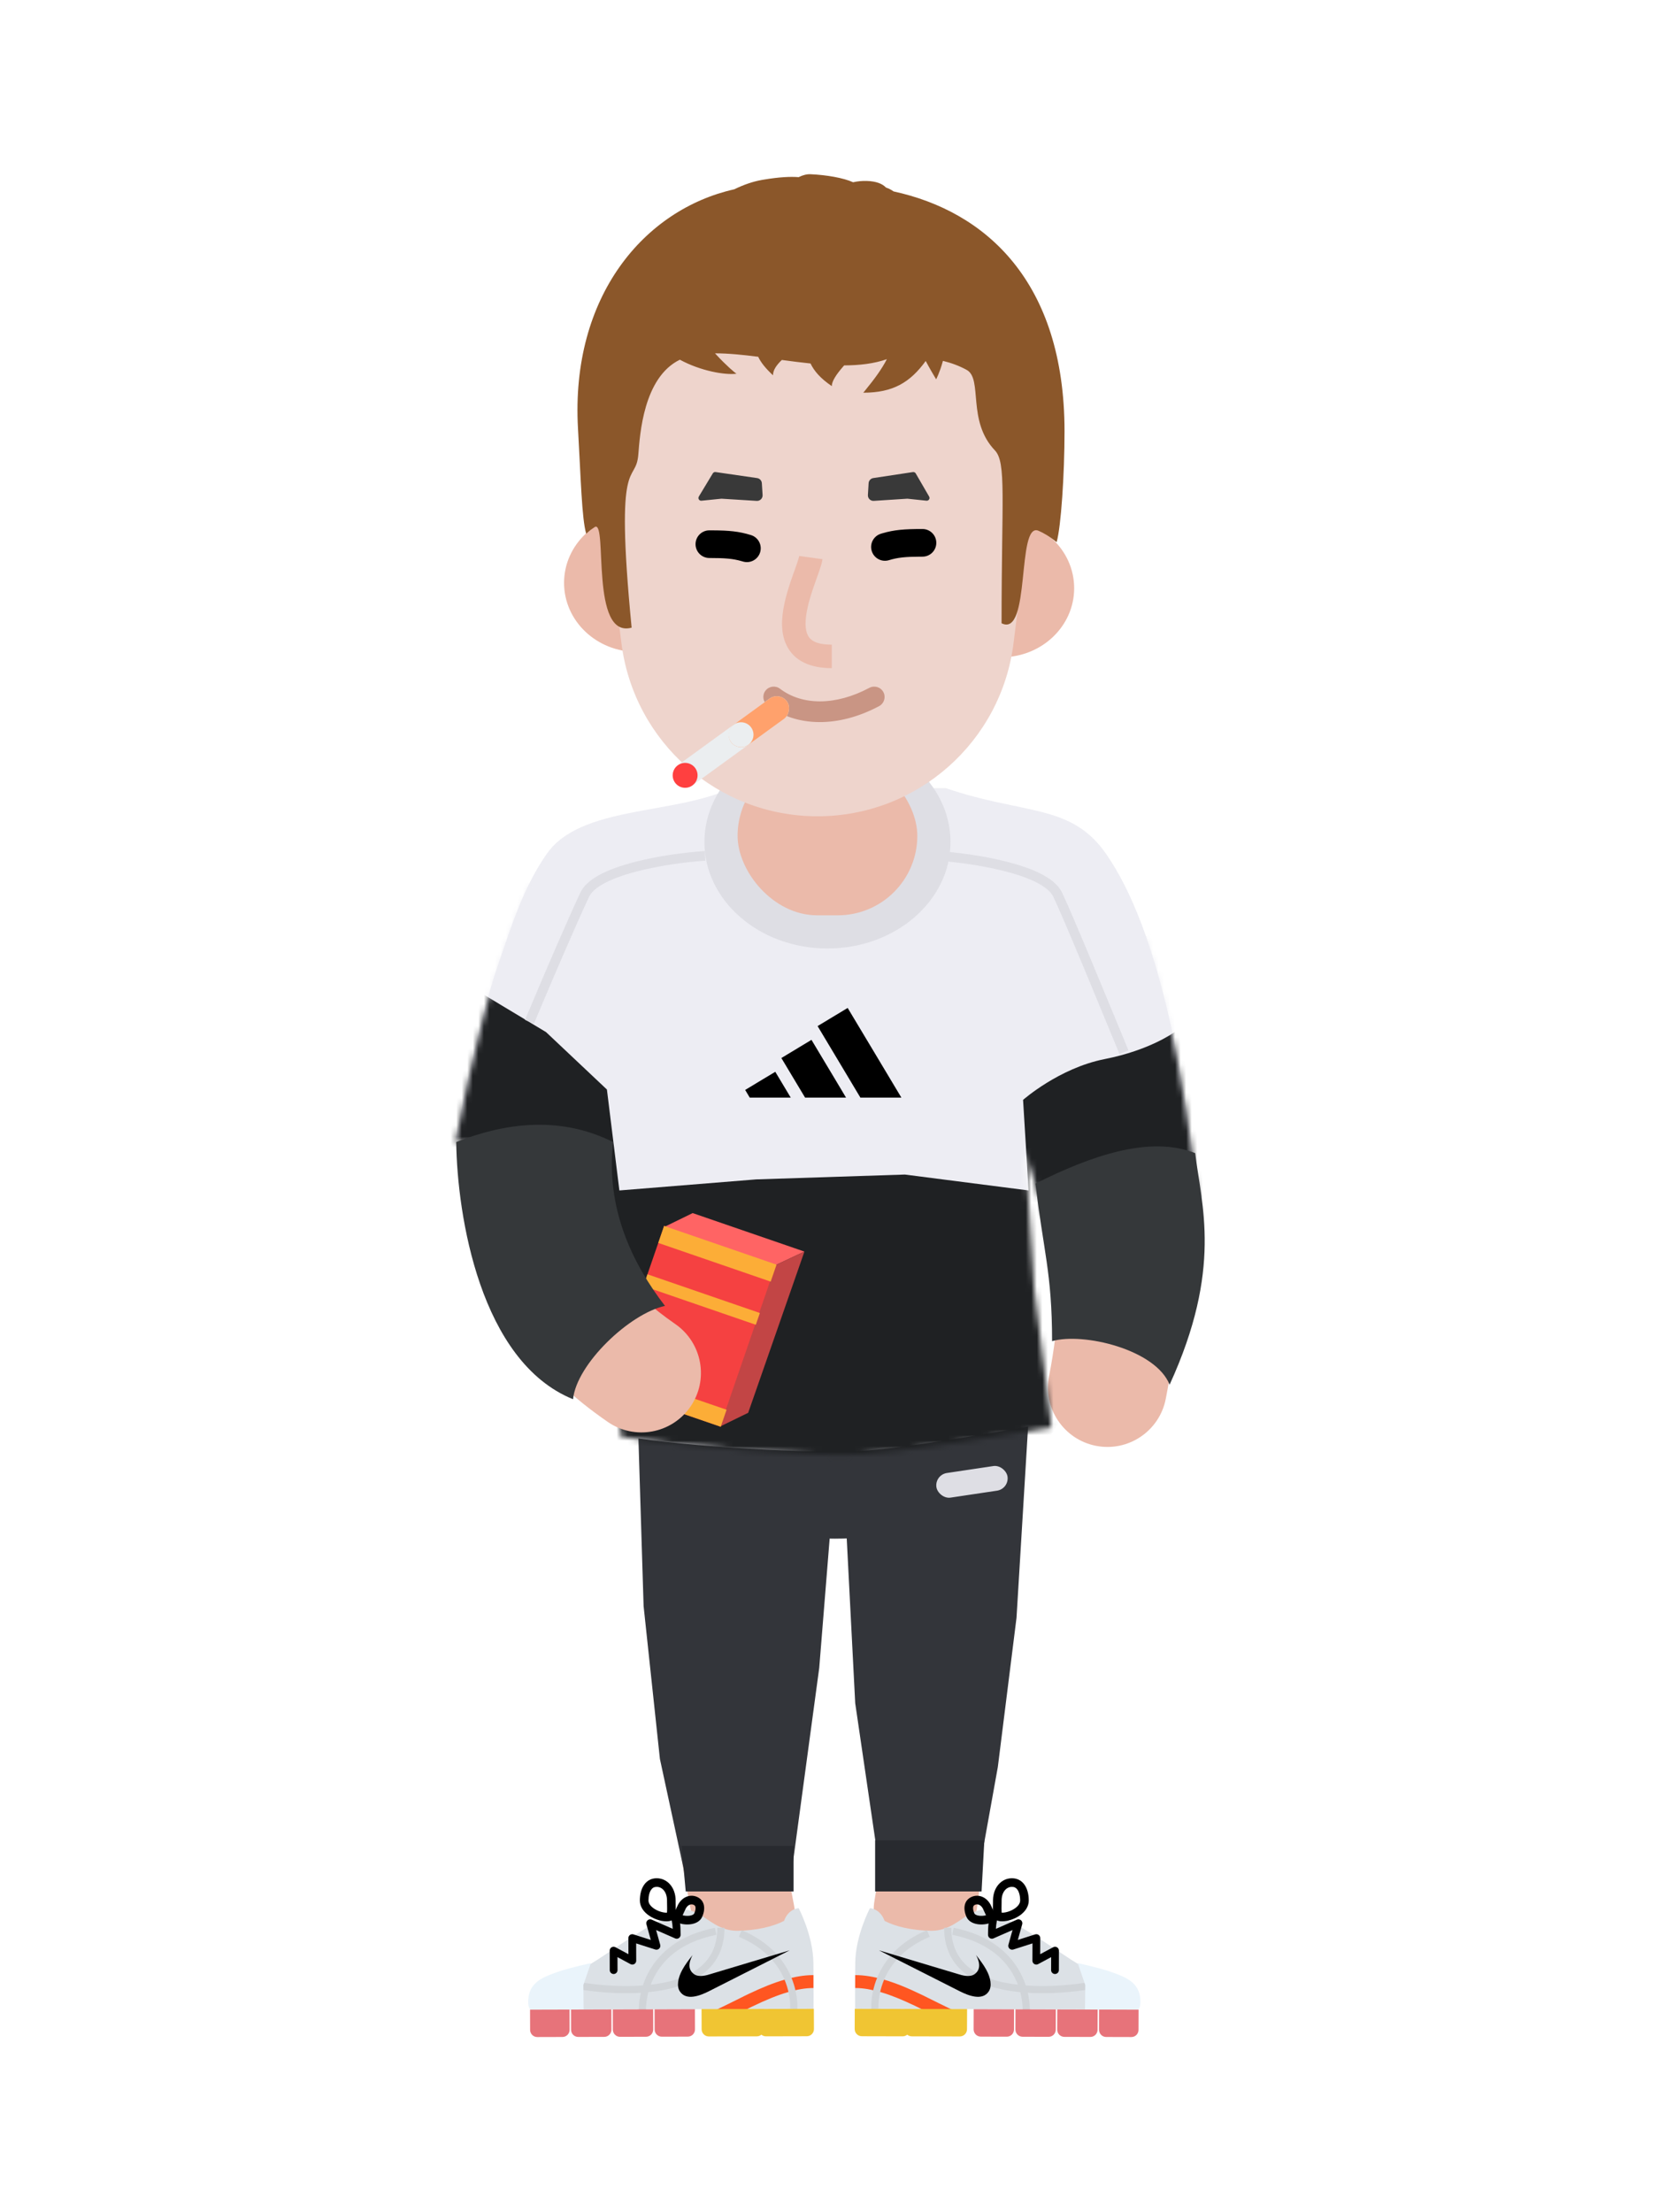 <svg width="300" height="400" viewBox="0 0 300 400" fill="none" xmlns="http://www.w3.org/2000/svg">
<path d="M164.126 261.192C169.128 260.157 174.023 263.373 175.058 268.376C176.657 276.103 177.831 290.361 178.205 305.572L178.216 306.033C178.604 322.521 178.008 337.472 176.36 346.851C175.476 351.882 170.681 355.245 165.649 354.361C160.618 353.477 157.255 348.681 158.139 343.65C159.528 335.744 160.082 321.835 159.721 306.467L159.7 305.607C159.339 291.571 158.253 278.462 156.942 272.124C155.907 267.122 159.123 262.227 164.126 261.192Z" fill="#EBBAAA"/>
<path d="M118.634 269.243C119.052 264.152 123.518 260.363 128.61 260.781C133.701 261.199 137.49 265.665 137.072 270.757C136.171 281.739 136.692 295.314 138.363 310.487C139.646 322.131 141.522 333.957 143.578 344.475C144.558 349.489 141.288 354.348 136.275 355.328C131.261 356.308 126.402 353.038 125.422 348.025C123.273 337.032 121.318 324.708 119.975 312.513L119.869 311.54C118.163 295.678 117.641 281.339 118.634 269.243Z" fill="#EBBAAA"/>
<path d="M115.25 253.75H152L148.144 301.572L143.153 338.5H123.75L119.333 318.043L116.384 290.412L115.25 253.75Z" fill="#33353A"/>
<path d="M152 256.5H186L183.819 292.513L180.441 319.487L177 338.625L159.455 340.75L154.649 307.958L152 256.5Z" fill="#33353A"/>
<path d="M143.5 333.75H123.25L124 342C131.908 342 135.592 342 143.5 342V333.75Z" fill="#282A2F"/>
<path d="M150.957 278.213C167.29 278.213 180.531 271.393 180.531 262.981C180.531 254.569 167.29 247.75 150.957 247.75C134.624 247.75 121.383 254.569 121.383 262.981C121.383 271.393 134.624 278.213 150.957 278.213Z" fill="#33353A"/>
<path d="M178 332.75H158.25V342C168.076 342 167.674 342 177.5 342L178 332.75Z" fill="#282A2F"/>
<rect x="169" y="266.672" width="13" height="4.5" rx="2.25" transform="rotate(-8.5 169 266.672)" fill="#DEDEE4"/>
<path d="M98.194 363.37C98.124 357.393 99.031 358.968 104.222 356.508C109.412 354.048 114.294 349.338 123.275 345.283C123.275 345.283 124.458 345.055 126.387 346.093C128.034 346.975 130.153 349.15 133.335 349.113C136.79 349.073 139.868 348.333 141.778 347.323C142.598 345.055 144.431 345.033 144.431 345.033C144.431 345.033 147.028 349.94 147.086 354.878C147.143 359.813 147.111 363.225 147.111 363.225L98.194 363.37Z" fill="#DCE1E6"/>
<path d="M134.697 360.857L134.921 360.749L135.4 360.519C137.847 359.354 139.874 358.533 141.866 357.954C143.661 357.433 145.334 357.148 146.906 357.127L147.094 357.125V359.46C145.708 359.46 144.186 359.711 142.517 360.196C140.542 360.77 138.488 361.617 135.926 362.856L135.74 362.946C135.701 362.971 131.369 365.133 129.988 365.758L129.787 365.847L128.865 363.703L128.974 363.655C129.717 363.324 131.683 362.357 133.107 361.651L134.697 360.857Z" fill="#FF5621"/>
<path d="M134.117 349.005C137.51 350.435 139.994 352.456 141.676 354.915C142.816 356.581 143.531 358.363 143.904 360.165C144.141 361.307 144.212 362.297 144.187 363.055L144.182 363.188L144.176 363.289L142.883 363.181L142.888 363.096C142.917 362.427 142.858 361.507 142.634 360.428C142.295 358.786 141.643 357.164 140.605 355.647C139.093 353.436 136.862 351.603 133.788 350.275L133.614 350.2L134.117 349.005Z" fill="#D0D4D8"/>
<path d="M129.29 348.572L129.545 349.843C124.408 350.877 120.979 353.183 118.924 356.378C117.986 357.837 117.389 359.401 117.07 360.978C116.953 361.554 116.881 362.098 116.844 362.598L116.832 362.773C116.821 362.97 116.817 363.138 116.817 363.275L116.82 363.416L115.524 363.479L115.522 363.417C115.516 363.189 115.523 362.88 115.55 362.504C115.591 361.95 115.671 361.352 115.799 360.721C116.149 358.994 116.802 357.28 117.833 355.676C120.055 352.223 123.727 349.731 129.106 348.609L129.29 348.572Z" fill="#D0D4D8"/>
<path d="M131.012 348.563C131.023 352.351 129.527 355.208 126.761 357.168C124.462 358.797 121.364 359.758 117.666 360.171C114.286 360.548 110.682 360.446 107.22 360.048C106.612 359.978 106.053 359.903 105.553 359.828L105.206 359.775L104.706 359.69L104.943 358.415L105.105 358.444L105.411 358.494C105.467 358.503 105.525 358.512 105.586 358.521L105.91 358.57C106.353 358.635 106.841 358.699 107.368 358.759C110.742 359.147 114.253 359.247 117.522 358.882C125.155 358.03 129.644 354.895 129.714 348.754L129.715 348.567L131.012 348.563Z" fill="#D0D4D8"/>
<path d="M121.509 345.397C121.863 345.238 122.278 345.397 122.437 345.75C122.951 346.897 123.068 347.982 123.074 349.843C123.075 350.336 122.584 350.672 122.13 350.504L122.09 350.488L118.643 348.979L119.386 351.641C119.533 352.166 119.053 352.645 118.535 352.51L118.496 352.499L115.038 351.394L115.048 354.52C115.049 355.038 114.512 355.374 114.051 355.16L114.013 355.141L111.66 353.876L111.667 356.223C111.669 356.596 111.378 356.903 111.01 356.926L110.967 356.927C110.594 356.928 110.288 356.638 110.265 356.27L110.263 356.227L110.253 352.702C110.251 352.185 110.788 351.848 111.249 352.062L111.287 352.082L113.64 353.346L113.631 350.435C113.63 349.973 114.065 349.639 114.506 349.752L114.547 349.764L117.684 350.765L116.893 347.931C116.738 347.374 117.283 346.885 117.814 347.084L117.851 347.099L121.646 348.761L121.644 348.721C121.596 347.746 121.47 347.058 121.188 346.4L121.155 346.325C120.997 345.971 121.155 345.555 121.509 345.397Z" fill="black"/>
<path fill-rule="evenodd" clip-rule="evenodd" d="M116.495 340.766C117.03 340.021 117.804 339.615 118.751 339.615C120.699 339.615 122.175 341.329 122.175 343.638L122.176 343.912L122.189 344.714C122.191 344.892 122.193 345.007 122.193 345.122L122.19 345.394C122.182 345.812 122.152 346.119 122.085 346.379C121.997 346.722 121.846 346.966 121.621 347.124C121.368 347.309 121.012 347.398 120.526 347.398C119.52 347.398 118.319 347.015 117.382 346.378C116.327 345.66 115.708 344.701 115.708 343.638C115.708 342.485 115.982 341.482 116.495 340.766ZM120.618 343.558C120.588 342.107 119.765 341.171 118.751 341.171C118.311 341.171 118.005 341.332 117.759 341.674C117.452 342.102 117.264 342.79 117.264 343.638C117.264 344.128 117.595 344.641 118.257 345.092C118.94 345.556 119.838 345.842 120.526 345.842L120.549 345.842L120.605 345.841L120.613 345.777C120.626 345.647 120.634 345.478 120.636 345.262L120.636 345.188C120.637 345.129 120.636 345.074 120.636 345.013L120.629 344.506L120.628 344.486L120.62 343.924L120.618 343.558Z" fill="black"/>
<path fill-rule="evenodd" clip-rule="evenodd" d="M121.843 347.091L121.797 346.997L121.772 346.923C121.768 346.912 121.766 346.904 121.764 346.896L121.754 346.853L121.746 346.808C121.732 346.705 121.735 346.593 121.755 346.468C121.791 346.247 121.878 345.995 122.032 345.648L122.08 345.54L122.302 345.061L122.304 345.059L122.331 345.001L122.54 344.544C123.239 343.059 124.738 342.404 126.06 342.992C126.714 343.284 127.127 343.792 127.275 344.453C127.417 345.086 127.309 345.836 126.967 346.603C126.653 347.311 125.945 347.758 124.998 347.916C124.164 348.05 123.223 347.936 122.528 347.628C122.189 347.477 121.962 347.303 121.843 347.091ZM125.757 344.793C125.716 344.61 125.629 344.504 125.427 344.414C124.906 344.183 124.277 344.465 123.927 345.251L123.899 345.315L123.617 345.926L123.615 345.929L123.541 346.088L123.443 346.306L123.465 346.312C123.824 346.408 124.261 346.442 124.656 346.393L124.746 346.38C125.216 346.302 125.469 346.142 125.545 345.971C125.759 345.49 125.819 345.073 125.757 344.793Z" fill="black"/>
<path d="M100.337 356.723C101.93 356.14 103.617 355.698 106.853 354.953L105.489 358.92L105.542 363.433L96.326 363.54C95.95 363.545 95.276 363.045 95.591 361.01C95.984 358.468 98.073 357.55 100.337 356.723Z" fill="#EAF4FB"/>
<path d="M147.172 363.225L137.195 363.248L137.21 366.9C137.213 367.618 137.796 368.195 138.512 368.195L145.895 368.178C146.611 368.178 147.19 367.595 147.187 366.878L147.172 363.225Z" fill="#F0C533"/>
<path d="M138.136 363.245L126.861 363.268L126.876 366.923C126.879 367.638 127.462 368.218 128.179 368.215L136.859 368.198C137.576 368.195 138.154 367.613 138.151 366.898L138.136 363.245Z" fill="#F0C533"/>
<path d="M125.664 363.292L118.369 363.315L118.38 366.967C118.382 367.685 118.965 368.262 119.681 368.26L124.382 368.247C125.099 368.245 125.678 367.662 125.675 366.945L125.664 363.292Z" fill="#E7737A"/>
<path d="M118.109 363.315L110.814 363.338L110.824 366.99C110.827 367.708 111.409 368.285 112.125 368.283L116.827 368.27C117.543 368.268 118.122 367.685 118.12 366.968L118.109 363.315Z" fill="#E7737A"/>
<path d="M110.553 363.338L103.258 363.36L103.268 367.013C103.271 367.73 103.853 368.308 104.569 368.305L109.271 368.293C109.987 368.29 110.566 367.708 110.564 366.993L110.553 363.338Z" fill="#E7737A"/>
<path d="M102.991 363.358L95.849 363.378L95.86 367.033C95.862 367.748 96.444 368.328 97.16 368.325L101.708 368.313C102.425 368.31 103.004 367.728 103.001 367.01L102.991 363.358Z" fill="#E7737A"/>
<path d="M128.36 356.978C127.139 357.38 126.138 357.388 125.55 356.988C124.034 355.948 124.878 354.193 125.239 353.505C124.569 354.36 123.904 355.218 123.399 356.14C122.601 357.583 122.312 359.138 122.951 360.088C124.097 361.808 126.587 360.855 128.163 360.058L142.794 352.65L128.36 356.978Z" fill="black"/>
<path d="M203.548 363.37C203.618 357.393 202.71 358.968 197.52 356.508C192.329 354.048 187.447 349.338 178.467 345.283C178.467 345.283 177.284 345.055 175.354 346.093C173.707 346.975 171.588 349.15 168.406 349.113C164.951 349.073 161.874 348.333 159.963 347.323C159.144 345.055 157.31 345.033 157.31 345.033C157.31 345.033 154.713 349.94 154.656 354.878C154.598 359.813 154.631 363.225 154.631 363.225L203.548 363.37Z" fill="#DCE1E6"/>
<path d="M169.776 362.216C171.021 362.829 172.329 363.464 172.842 363.688L172.876 363.703L171.954 365.847L171.84 365.797C171.245 365.532 169.939 364.898 168.713 364.294L166.011 362.951L165.815 362.856L165.367 362.641C163.083 361.553 161.2 360.784 159.394 360.246L159.224 360.196C157.621 359.731 156.155 359.48 154.814 359.461L154.647 359.46V357.125C156.273 357.125 158.008 357.412 159.875 357.954C161.996 358.57 164.156 359.461 166.82 360.749L169.776 362.216Z" fill="#FF5621"/>
<path d="M167.624 349.005L168.128 350.2C164.963 351.534 162.677 353.394 161.136 355.647C160.098 357.164 159.447 358.786 159.107 360.428C158.893 361.46 158.829 362.347 158.85 363.007L158.856 363.16L158.858 363.181L157.566 363.289L157.563 363.247C157.561 363.222 157.559 363.19 157.558 363.153C157.524 362.383 157.59 361.357 157.837 360.165C158.21 358.363 158.925 356.581 160.065 354.915C161.717 352.5 164.141 350.509 167.44 349.084L167.624 349.005Z" fill="#D0D4D8"/>
<path d="M172.451 348.572C177.93 349.674 181.661 352.184 183.907 355.676C184.939 357.28 185.592 358.994 185.942 360.721C186.07 361.352 186.15 361.95 186.19 362.504C186.215 362.846 186.223 363.132 186.22 363.353L186.216 363.479L184.921 363.416L184.922 363.385C184.927 363.197 184.921 362.931 184.897 362.598C184.86 362.098 184.788 361.554 184.671 360.978C184.351 359.401 183.755 357.837 182.817 356.378C180.786 353.22 177.413 350.931 172.374 349.88L172.195 349.843L172.451 348.572Z" fill="#D0D4D8"/>
<path d="M170.729 348.563L172.026 348.567C172.007 354.832 176.509 358.022 184.219 358.882C187.488 359.247 191 359.147 194.373 358.759L194.761 358.713C195.268 358.651 195.734 358.586 196.155 358.521L196.491 358.468L196.798 358.415L197.035 359.69L196.854 359.722L196.621 359.761C196.537 359.774 196.447 359.789 196.352 359.803L196.019 359.853C195.563 359.92 195.062 359.986 194.521 360.048C191.059 360.446 187.455 360.548 184.075 360.171C180.377 359.759 177.279 358.797 174.98 357.168C172.25 355.233 170.757 352.426 170.729 348.712L170.729 348.563Z" fill="#D0D4D8"/>
<path d="M179.304 345.75C179.463 345.397 179.878 345.238 180.232 345.397C180.586 345.555 180.744 345.971 180.586 346.325C180.431 346.67 180.315 347.064 180.233 347.505C180.165 347.87 180.125 348.208 180.101 348.606L180.093 348.762L183.89 347.099C184.42 346.867 184.981 347.339 184.858 347.892L184.848 347.931L184.057 350.765L187.194 349.764C187.634 349.623 188.083 349.938 188.109 350.392L188.11 350.435L188.101 353.346L190.454 352.082C190.91 351.837 191.459 352.152 191.487 352.659L191.488 352.702L191.478 356.227C191.477 356.615 191.162 356.928 190.774 356.927C190.4 356.926 190.096 356.634 190.075 356.266L190.074 356.223L190.081 353.876L187.728 355.141C187.272 355.386 186.722 355.07 186.695 354.563L186.693 354.52L186.703 351.394L183.245 352.499C182.725 352.665 182.229 352.203 182.345 351.681L182.355 351.641L183.097 348.979L179.651 350.488C179.2 350.686 178.696 350.369 178.669 349.886L178.667 349.843L178.669 349.576C178.677 348.587 178.717 347.979 178.852 347.248C178.953 346.704 179.101 346.205 179.304 345.75Z" fill="black"/>
<path fill-rule="evenodd" clip-rule="evenodd" d="M179.567 343.549C179.604 341.286 181.067 339.615 182.99 339.615C183.937 339.615 184.71 340.021 185.247 340.767C185.759 341.482 186.033 342.485 186.033 343.638C186.033 344.701 185.414 345.66 184.358 346.379C183.422 347.015 182.221 347.398 181.215 347.398C180.73 347.398 180.373 347.309 180.128 347.131C179.895 346.965 179.744 346.721 179.655 346.377C179.579 346.079 179.55 345.717 179.548 345.193C179.548 345.117 179.548 345.046 179.549 344.966L179.563 344.108L179.567 343.549ZM183.983 341.675C183.736 341.332 183.43 341.171 182.99 341.171C181.958 341.171 181.123 342.142 181.123 343.638L181.121 343.978L181.107 344.874L181.105 345.188C181.106 345.468 181.115 345.675 181.134 345.824L181.136 345.841L181.17 345.842L181.215 345.842C181.903 345.842 182.801 345.556 183.483 345.092C184.146 344.641 184.477 344.128 184.477 343.638C184.477 342.79 184.289 342.102 183.983 341.675Z" fill="black"/>
<path fill-rule="evenodd" clip-rule="evenodd" d="M174.466 344.452C174.614 343.792 175.027 343.284 175.682 342.992C177.025 342.395 178.552 343.081 179.236 344.619L179.437 345.059L179.439 345.061L179.603 345.414L179.743 345.726C179.876 346.033 179.953 346.264 179.986 346.467C180.006 346.589 180.008 346.695 179.997 346.793L179.99 346.845L179.977 346.896L179.952 346.976L179.837 347.056L179.899 347.091C179.787 347.288 179.584 347.452 179.283 347.596L179.212 347.629C178.518 347.937 177.577 348.05 176.739 347.915C175.796 347.758 175.088 347.311 174.774 346.604C174.432 345.836 174.324 345.086 174.466 344.452ZM178.124 345.926L177.978 345.612L177.783 345.186C177.428 344.45 176.82 344.189 176.315 344.414C176.112 344.504 176.025 344.611 175.985 344.793C175.922 345.074 175.982 345.49 176.196 345.972C176.272 346.142 176.525 346.302 176.991 346.38C177.411 346.447 177.889 346.416 178.275 346.313L178.298 346.306L178.285 346.278L178.126 345.929L178.124 345.926Z" fill="black"/>
<path d="M201.404 356.723C199.811 356.14 198.124 355.698 194.888 354.953L196.252 358.92L196.199 363.433L205.415 363.54C205.791 363.545 206.465 363.045 206.15 361.01C205.757 358.468 203.668 357.55 201.404 356.723Z" fill="#EAF4FB"/>
<path d="M154.569 363.225L164.546 363.248L164.531 366.9C164.528 367.618 163.945 368.195 163.229 368.195L155.846 368.178C155.13 368.178 154.551 367.595 154.554 366.878L154.569 363.225Z" fill="#F0C533"/>
<path d="M163.605 363.245L174.88 363.268L174.865 366.923C174.862 367.638 174.279 368.218 173.563 368.215L164.882 368.198C164.166 368.195 163.587 367.613 163.59 366.898L163.605 363.245Z" fill="#F0C533"/>
<path d="M176.076 363.292L183.372 363.315L183.361 366.967C183.358 367.685 182.776 368.262 182.06 368.26L177.358 368.247C176.642 368.245 176.063 367.662 176.065 366.945L176.076 363.292Z" fill="#E7737A"/>
<path d="M183.632 363.315L190.927 363.338L190.917 366.99C190.914 367.708 190.332 368.285 189.616 368.283L184.914 368.27C184.198 368.268 183.619 367.685 183.621 366.968L183.632 363.315Z" fill="#E7737A"/>
<path d="M191.188 363.338L198.484 363.36L198.473 367.013C198.471 367.73 197.888 368.308 197.172 368.305L192.47 368.293C191.754 368.29 191.175 367.708 191.177 366.993L191.188 363.338Z" fill="#E7737A"/>
<path d="M198.75 363.358L205.892 363.378L205.881 367.033C205.879 367.748 205.297 368.328 204.581 368.325L200.033 368.313C199.316 368.31 198.737 367.728 198.74 367.01L198.75 363.358Z" fill="#E7737A"/>
<path d="M173.381 356.978C174.602 357.38 175.603 357.388 176.191 356.988C177.707 355.948 176.863 354.193 176.502 353.505C177.172 354.36 177.837 355.218 178.342 356.14C179.14 357.583 179.429 359.138 178.79 360.088C177.644 361.808 175.154 360.855 173.578 360.058L158.947 352.65L173.381 356.978Z" fill="black"/>
<path d="M198.373 177.416C204.219 176.377 209.8 180.273 210.839 186.118L210.951 186.764C212.153 193.831 213.119 204.486 213.392 215.13C213.748 229.011 212.969 242.058 210.799 252.972C209.641 258.795 203.981 262.577 198.158 261.419C192.335 260.261 188.553 254.601 189.711 248.778C191.508 239.742 192.203 228.354 191.909 216.091L191.899 215.682C191.644 205.733 190.725 195.809 189.671 189.882C188.632 184.036 192.528 178.455 198.373 177.416Z" fill="#EBBAAA"/>
<path d="M98.88 154.375C105.005 145.625 121.88 147.375 132.255 142.5H171.005C185.255 147.375 193.642 145.25 200.005 154.375C209.505 168 214.255 194.125 216.755 217.75C216.755 217.75 207.255 218.049 202.88 219.375C198.505 220.701 190.13 223.625 190.13 223.625L183.38 200.5V207.375L185.255 232.25L187 257.75C178.833 259.167 163.58 261.875 155.38 262.375C147.18 262.875 123.88 261.583 113.255 259.75V232.25C113.255 232.25 114.63 225.75 113.255 219.375C112.769 217.123 111.642 212.07 110.583 207.216C100.338 206.785 82.38 205.875 82.38 205.875C82.38 205.875 86.285 185.411 90.005 174.625C92.505 167.375 94.65 160.417 98.88 154.375Z" fill="#EDEDF3"/>
<mask id="mask0_0_6219" style="mask-type:luminance" maskUnits="userSpaceOnUse" x="82" y="143" width="135" height="121">
<path fill-rule="evenodd" clip-rule="evenodd" d="M98.88 155C105.005 146.25 121.88 148 132.255 143.125H171.005C185.255 148 193.642 145.875 200.005 155C209.505 168.625 214.255 194.75 216.755 218.375C216.755 218.375 207.255 218.674 202.88 220C198.505 221.326 190.13 224.25 190.13 224.25L185.387 208L187 232.875L190.13 258.125C181.963 259.542 163.58 262.5 155.38 263C147.18 263.5 122.875 261.583 112.25 259.75C112.25 252.167 108.63 232.875 108.63 232.875C108.63 232.875 110.005 230.625 108.63 224.25C108.098 221.782 108.634 214.262 108.852 207.768C98.444 207.314 82.38 206.5 82.38 206.5C82.38 206.5 86.285 186.036 90.005 175.25C92.505 168 94.65 161.042 98.88 155Z" fill="white"/>
</mask>
<g mask="url(#mask0_0_6219)">
<path d="M141.75 191.625L78.875 157.75L74.5 191.625L78.875 252.25L144.5 278.25L185.125 267.25L251.37 162.75L141.75 191.625Z" fill="#1F2123"/>
<path d="M103.504 167.625L94.004 158L83.379 172.25V177.375L98.749 186.625L109.75 197L112.004 215.25L136.75 213.25L163.629 212.375L186 215.25L185.004 198.875C185.004 198.875 191.5 193.125 199.75 191.5C208 189.875 212.379 186.625 212.379 186.625H218.879L212.379 167.625L181.754 177.375L165.879 173.25H122.504L103.504 167.625Z" fill="#EDEDF3"/>
<path fill-rule="evenodd" clip-rule="evenodd" d="M158.386 190.758L163 198.467H155.589L151.184 191.102L147.847 185.529L151.184 183.518L153.285 182.25L158.386 190.758ZM151.184 195.435L152.993 198.467H145.587L141.475 191.604L141.295 191.305L141.475 191.198L146.74 188.019L151.184 195.435ZM142.992 198.467L141.475 195.93L140.194 193.795L134.75 197.075L135.581 198.467H142.992Z" fill="black"/>
</g>
<path d="M127.443 153.877L127.557 155.623C123.729 155.875 119.089 156.553 115.293 157.529L114.974 157.612C110.395 158.823 107.368 160.395 106.539 162.128L106.299 162.634C104.358 166.771 100.091 176.638 96.959 184.124L96.558 185.087L94.942 184.414L95.656 182.706C98.903 174.966 103.193 165.068 104.96 161.373C106.112 158.965 109.615 157.181 114.857 155.834C118.649 154.86 123.225 154.178 127.083 153.902L127.443 153.877Z" fill="#DEDEE4"/>
<path d="M169.558 153.877C173.488 154.136 178.233 154.829 182.143 155.834C187.385 157.181 190.888 158.965 192.039 161.373L192.166 161.639C193.063 163.549 194.669 167.294 196.943 172.733L199.078 177.869L204.058 189.914L202.442 190.587L196.811 176.969L195.668 174.223C193.114 168.099 191.352 163.991 190.461 162.128C189.613 160.355 186.465 158.751 181.707 157.529C178.026 156.583 173.552 155.916 169.793 155.647L169.443 155.623L169.558 153.877Z" fill="#DEDEE4"/>
<path d="M149.63 171.5C161.918 171.5 171.88 162.881 171.88 152.25C171.88 141.619 161.918 133 149.63 133C137.341 133 127.38 141.619 127.38 152.25C127.38 162.881 137.341 171.5 149.63 171.5Z" fill="#DEDEE4"/>
<rect x="133.38" y="136.75" width="32.5" height="28.75" rx="14.375" fill="#EBBAAA"/>
<rect x="120.093" y="221.664" width="21.5" height="31" transform="rotate(19 120.093 221.664)" fill="#F54141"/>
<path d="M125.254 219.343L120.17 221.823L140.262 228.741L145.465 226.302L125.254 219.343Z" fill="#FF6464"/>
<path d="M135.295 255.454L130.21 257.934L140.262 228.741L145.465 226.302L135.295 255.454Z" fill="#C24545"/>
<rect x="117.081" y="230.41" width="21.5" height="2.25" transform="rotate(19 117.081 230.41)" fill="#FCAD37"/>
<rect x="111.058" y="247.902" width="21.5" height="3.25" transform="rotate(19 111.058 247.902)" fill="#FCAD37"/>
<rect x="120.093" y="221.664" width="21.5" height="3.25" transform="rotate(19 120.093 221.664)" fill="#FCAD37"/>
<path d="M92.254 216.066C97.395 213.097 103.97 214.858 106.939 219.999L107.194 220.444C107.702 221.334 108.193 222.227 108.729 223.229L110.645 226.853L110.907 227.341C111.847 229.078 112.549 230.241 113.327 231.33C115.195 233.944 117.749 236.38 122.128 239.418C127.006 242.803 128.217 249.501 124.832 254.378C121.447 259.256 114.749 260.467 109.872 257.082C103.554 252.698 99.215 248.562 95.833 243.828C94.435 241.872 93.3 239.986 91.944 237.473L91.63 236.888C91.252 236.178 90.218 234.209 90.013 233.824L89.796 233.416C89.263 232.419 88.8 231.581 88.32 230.751C85.351 225.609 87.112 219.035 92.254 216.066Z" fill="#EBBAAA"/>
<path d="M103.625 253C86.825 246.2 82.667 219.75 82.5 206.5C90.75 203.25 100.875 201.5 110.875 206.5C109.5 218.5 114.375 228.5 120.25 236.125C113.875 237.5 104.25 246.625 103.625 253Z" fill="#35383A"/>
<path d="M211.5 250.375C221.125 229.375 217.25 217.875 216.125 208.5C207.875 205.25 197.25 209 187.25 214C188.625 226 190.25 230.125 190.25 242.5C195.875 240.875 209 244 211.5 250.375Z" fill="#35383A"/>
<path d="M115.159 117.873C122.427 117.873 128.318 112.284 128.318 105.39C128.318 98.497 122.427 92.908 115.159 92.908C107.891 92.908 102 98.497 102 105.39C102 112.284 107.891 117.873 115.159 117.873Z" fill="#EBBAAA"/>
<path d="M181.084 118.84C188.352 118.84 194.244 113.252 194.244 106.358C194.244 99.464 188.352 93.876 181.084 93.876C173.816 93.876 167.925 99.464 167.925 106.358C167.925 113.252 173.816 118.84 181.084 118.84Z" fill="#EBBAAA"/>
<path d="M109.861 95.454C107.509 73.341 124.533 53.931 146.763 53.378C169.121 52.823 187.137 71.573 185.689 93.891L185.295 99.969L183.286 116.245C181.077 134.148 165.868 147.595 147.829 147.595C129.807 147.595 114.606 134.173 112.376 116.289L110.342 99.969L109.861 95.454Z" fill="#EED4CC"/>
<path d="M157.206 124.37C158.12 123.883 159.256 124.229 159.743 125.142C160.23 126.056 159.884 127.192 158.971 127.679C151.642 131.586 144.049 131.521 138.777 127.518C137.952 126.892 137.791 125.716 138.417 124.891C139.044 124.066 140.22 123.905 141.045 124.531C145.06 127.579 151.089 127.631 157.206 124.37Z" fill="#C99584"/>
<path d="M128.277 95.894L128.828 95.896C131.872 95.912 133.624 96.081 135.797 96.749C137.117 97.154 137.859 98.552 137.453 99.872C137.048 101.192 135.649 101.934 134.33 101.528L134.14 101.472C132.536 101.004 131.079 100.894 128.277 100.894C126.896 100.894 125.777 99.775 125.777 98.394C125.777 97.014 126.896 95.894 128.277 95.894Z" fill="black"/>
<path d="M166.814 95.652C168.194 95.652 169.314 96.771 169.314 98.152C169.314 99.533 168.194 100.652 166.814 100.652L166.333 100.653C163.736 100.666 162.347 100.799 160.762 101.286C159.442 101.692 158.043 100.95 157.638 99.63C157.232 98.311 157.974 96.912 159.293 96.507L159.547 96.43C161.732 95.789 163.549 95.652 166.814 95.652Z" fill="black"/>
<path d="M157.922 86.44L165.086 85.357C165.289 85.326 165.49 85.423 165.593 85.601L168.018 89.787C168.222 90.141 167.939 90.578 167.532 90.535L164.08 90.171L158.007 90.565C157.407 90.604 156.908 90.108 156.945 89.507L157.073 87.369C157.102 86.898 157.455 86.51 157.922 86.44Z" fill="#393939"/>
<path d="M136.913 86.444L129.398 85.354C129.199 85.325 129.002 85.418 128.898 85.591L126.37 89.782C126.157 90.135 126.438 90.579 126.848 90.537L130.468 90.171L136.841 90.568C137.441 90.605 137.939 90.108 137.901 89.507L137.767 87.371C137.737 86.899 137.381 86.512 136.913 86.444Z" fill="#393939"/>
<path d="M144.517 100.529L148.727 101.107L148.708 101.24C148.62 101.777 148.439 102.394 148.123 103.311L147.211 105.89C147.169 106.011 147.133 106.117 147.104 106.199L146.97 106.595C146.558 107.831 146.252 108.886 146.032 109.884C145.538 112.119 145.552 113.805 146.07 114.847C146.602 115.916 147.829 116.542 150.289 116.562L150.413 116.563V120.813C146.381 120.813 143.6 119.424 142.265 116.74C141.219 114.636 141.198 112.064 141.882 108.968C142.151 107.749 142.516 106.502 143.005 105.054L143.259 104.318C143.551 103.485 144.008 102.206 144.068 102.035L144.212 101.61C144.385 101.087 144.483 100.741 144.513 100.555L144.517 100.529Z" fill="#EBBAAA"/>
<path d="M146.564 31.503C149.445 31.629 152.524 32.16 154.266 32.953C155.081 32.772 155.905 32.691 156.724 32.717C158.505 32.774 159.581 33.242 160.222 33.917C160.697 34.073 161.162 34.307 161.59 34.612C178.201 38.216 192.5 50.875 192.5 78C192.5 85.756 191.868 95.305 191.071 98.031C189.738 96.94 188.647 96.334 187.799 95.971C183.78 94.249 186.446 115.36 181.114 112.694C181.114 90.153 182.014 83.641 179.902 81.428C174.812 76.096 177.76 68.51 174.812 66.886C173.482 66.154 172.046 65.626 170.51 65.249L170.455 65.451C169.922 67.375 169.288 68.582 169.288 68.582L169.131 68.326C168.841 67.847 168.178 66.729 167.396 65.271C164.576 69.159 161.469 71.007 156.11 71.007L156.415 70.635C158.172 68.487 159.459 66.726 160.373 64.944C158.063 65.755 155.436 66.059 152.652 66.069L152.487 66.255C151.246 67.675 150.413 68.927 150.413 69.814C148.367 68.417 147.235 67.114 146.569 65.723C144.845 65.546 143.105 65.32 141.381 65.086C140.446 65.985 139.782 66.888 139.782 67.856C138.389 66.554 137.594 65.538 137.107 64.511C134.333 64.155 131.681 63.882 129.301 63.888L129.542 64.152C131.275 66.034 132.924 67.448 133.189 67.572C131.134 67.85 126.695 67.081 122.942 65.04C116.329 68.252 115.717 78.632 115.431 82.156C114.963 87.934 111.069 81.132 114.219 113.489C106.692 115.549 109.875 94.375 107.625 95.25L107.323 95.454C106.751 95.84 106.845 95.76 106 96.5C105.203 93.774 105.031 86.437 104.52 77.5C103.149 53.502 116.577 37.856 132.776 34.229C134.472 33.402 136.154 32.822 137.736 32.543L138.098 32.481C140.893 32.009 142.924 31.912 144.425 32.03C145.171 31.66 145.894 31.474 146.564 31.503Z" fill="#8B572A"/>
<rect x="140.975" y="125" width="4.5" height="25" rx="2.25" transform="rotate(54 140.975 125)" fill="#EBEEF0"/>
<rect x="140.975" y="125" width="4.5" height="12.5" rx="2.25" transform="rotate(54 140.975 125)" fill="#FFA16C"/>
<path d="M122.072 141.515C122.803 142.52 124.21 142.743 125.215 142.012C126.22 141.282 126.443 139.875 125.713 138.87C124.982 137.864 123.575 137.641 122.57 138.372C121.565 139.102 121.342 140.509 122.072 141.515Z" fill="#FF4040"/>
<path d="M132.185 134.168C132.915 135.173 134.322 135.396 135.328 134.665C136.333 133.935 136.556 132.528 135.825 131.523C135.095 130.517 133.688 130.295 132.683 131.025C131.677 131.755 131.454 133.162 132.185 134.168Z" fill="#EBEEF0"/>
</svg>
